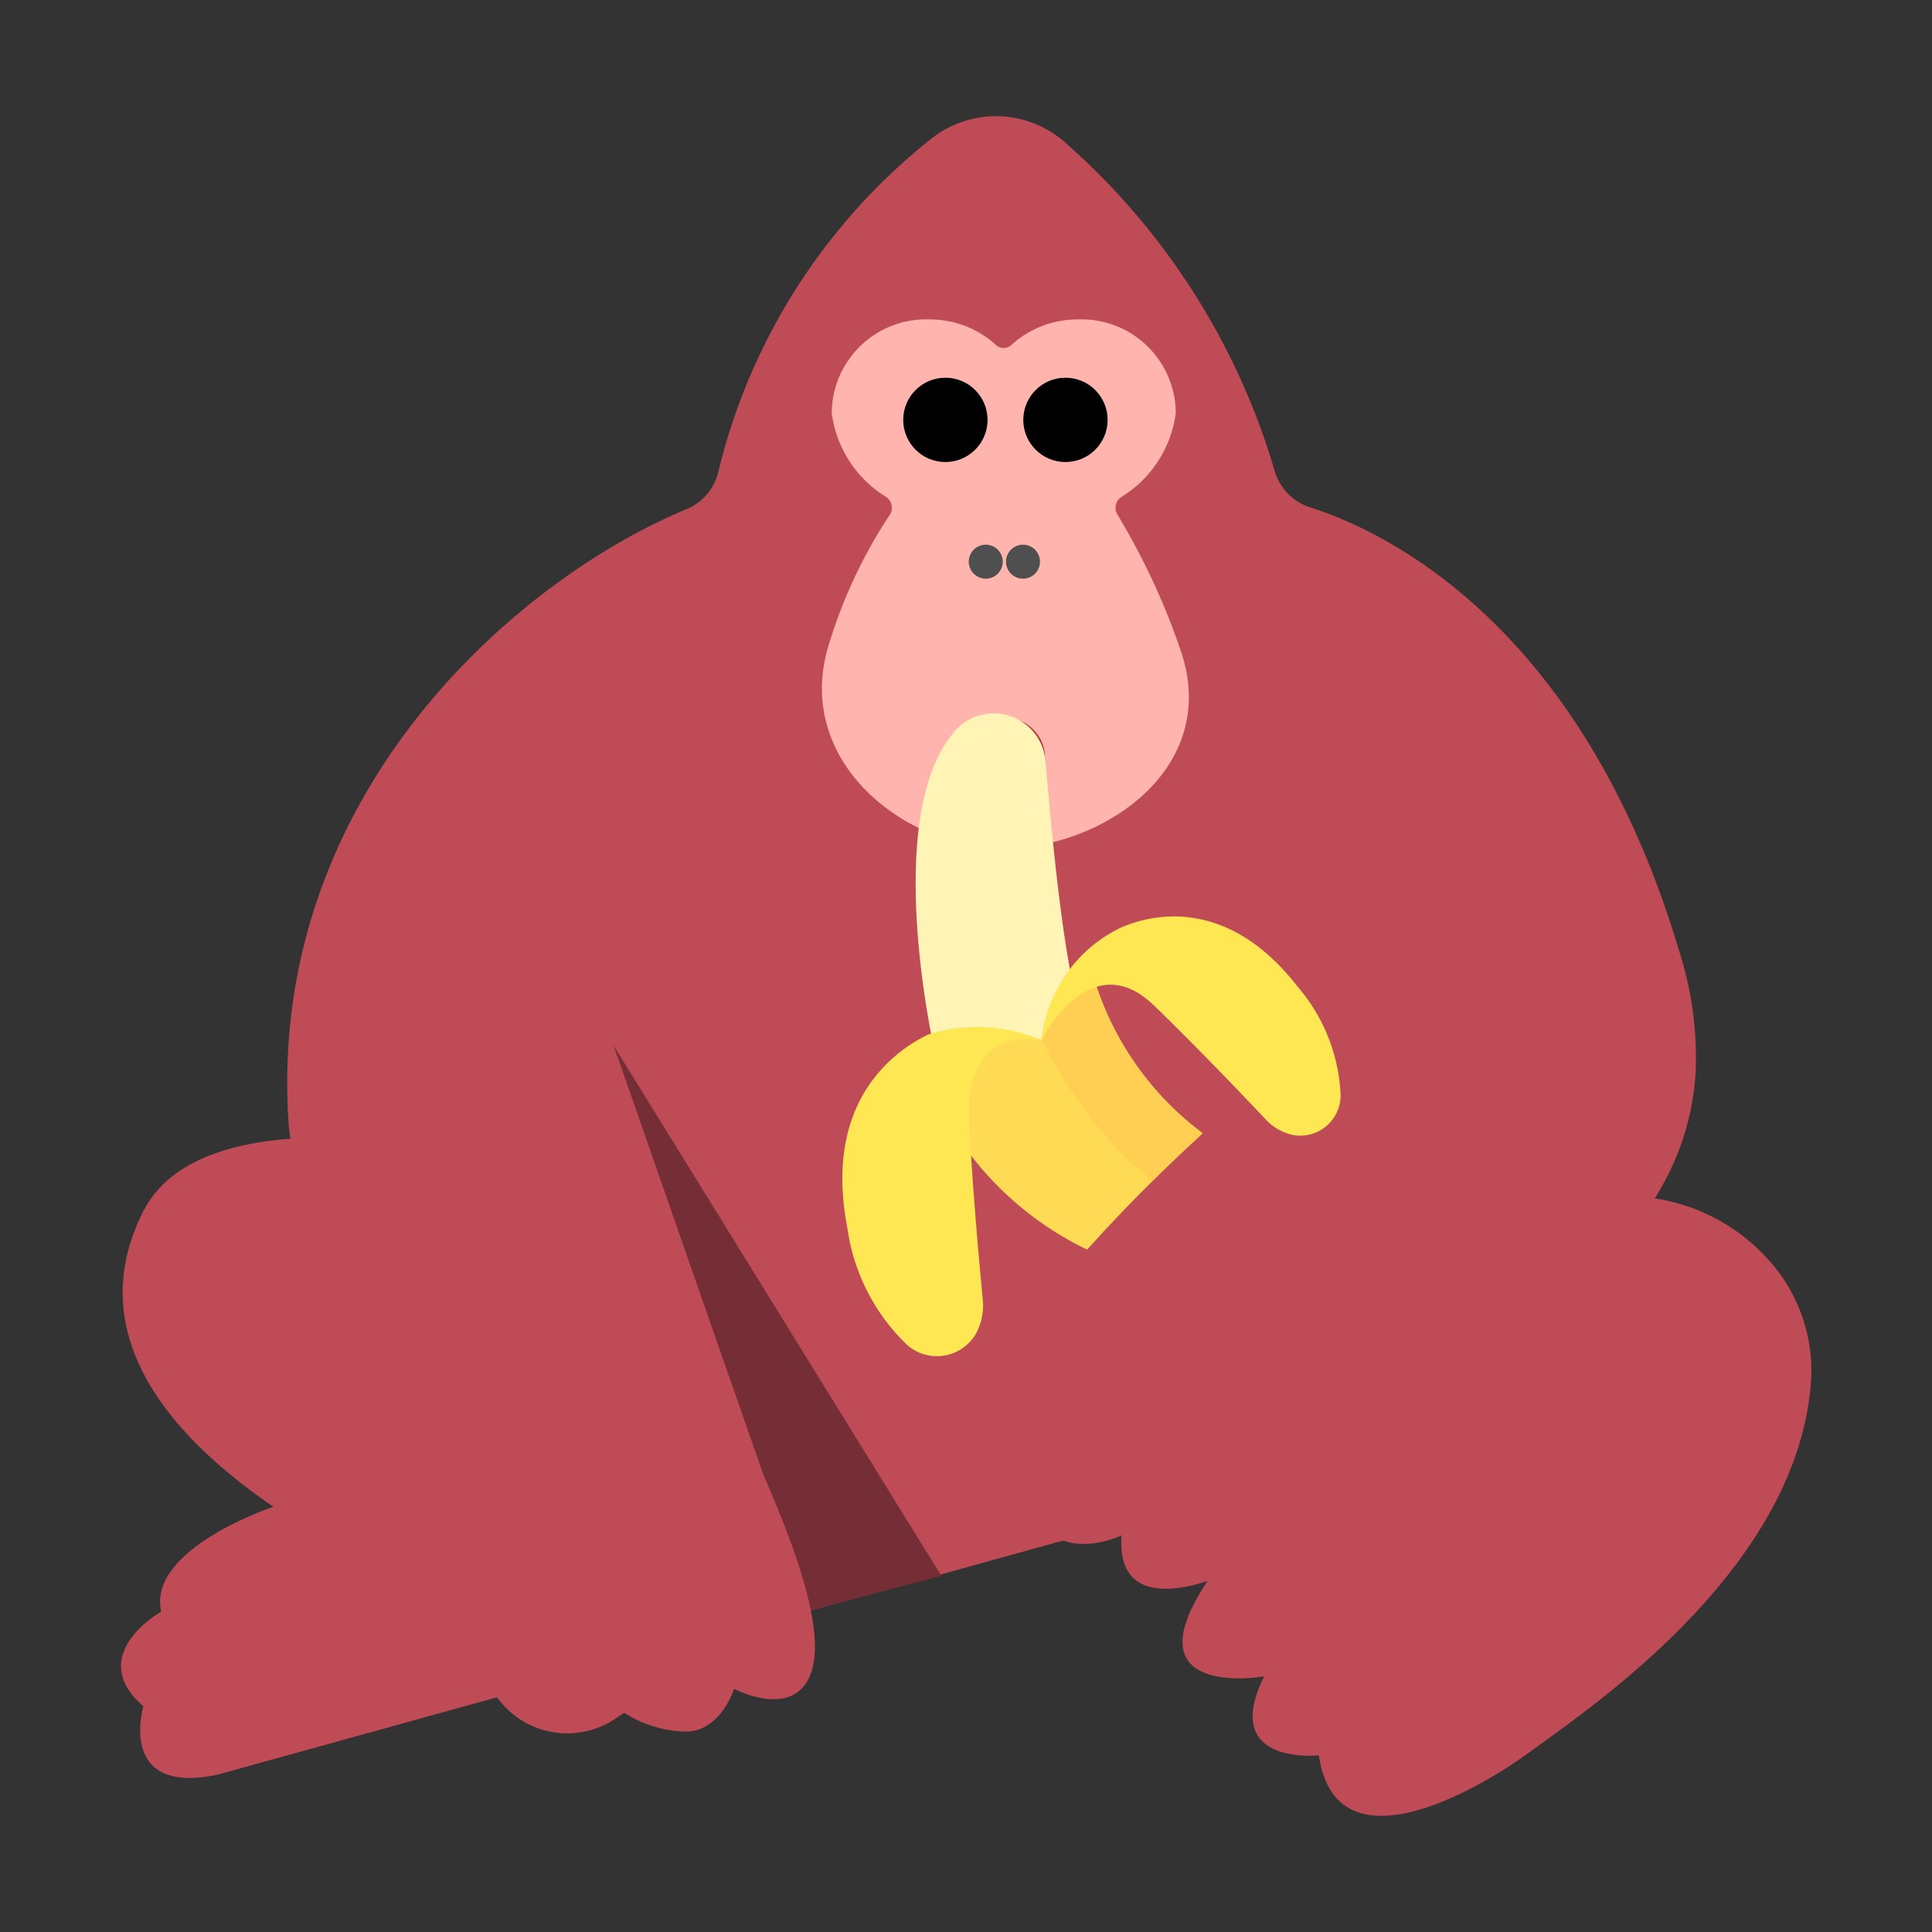 <svg id="Layer_1" data-name="Layer 1" xmlns="http://www.w3.org/2000/svg" xmlns:xlink="http://www.w3.org/1999/xlink" viewBox="0 0 40 40"><rect x="0" y="0" width="40" height="40" fill="#333333" stroke="none"/><defs><style>.cls-1{fill:none;}.cls-2{fill:#be4b56;}.cls-3{fill:#752e35;}.cls-4{fill:#ffb5ad;}.cls-5{fill:#b83740;}.cls-6{fill:#4f4f4f;}.cls-7{clip-path:url(#clip-path);}.cls-8{fill:#fff4b5;}.cls-9{fill:#ffda54;}.cls-10{fill:#ffe754;}.cls-11{fill:#ffcf54;}</style><clipPath id="clip-path"><path class="cls-1" d="M22.159,26.266A34.251,34.251,0,0,1,25.3,23.105s1.656.815,1.74.8,1.515-.71,1.515-.71L23.833,13.168l-6.161.617-2.758,8.7,1.4,6.118,5.152.664Z"/></clipPath></defs><path class="cls-2" d="M25,32.736,30.9,25.89a3.963,3.963,0,0,1,5.774.26,3.419,3.419,0,0,1,.8,2.676c-.418,3.764-4.548,6.529-5.786,7.436s-4.045,2.44-4.382.079c0,0-2.053.229-1.135-1.633C26.172,34.708,23.351,35.2,25,32.736Z"/><path class="cls-2" d="M8.822,23.746S4.108,22.8,2.959,25.091s.167,4.373,2.7,6.105c0,0-2.613.865-2.322,2.17,0,0-1.594.9-.369,1.962,0,0-.552,1.85,1.527,1.417L22.5,31.76s9.006-8.619,7.972-10.429S20.76,11.277,20.76,11.277l-9.194,5.585Z"/><polygon class="cls-3" points="12.697 21.634 19.489 32.626 16.786 33.341 12.697 21.634"/><path class="cls-2" d="M27.112,10.5c1.481.466,5.617,2.35,7.652,9.186a7.216,7.216,0,0,1,.342,2.519c-.094,1.422-.681,3.014-2.816,4.744-1.667,1.35-3.7,4.212-6.815,5.6,0,0-2.392,1.152-2.255-.76,0,0-1.807.875-2-1.273,0,0-1.911-.191-.8-1.857a16.6,16.6,0,0,1,3.149-3.846c1.469-1.471,2.645-2.582,3.256-3.151a.144.144,0,0,0-.146-.241c-1.161.451-3.457,2.147-6.227-.505a.8.8,0,0,0-1.027-.058c-1.178.865-4.039,2.536-6.441.537-.142-.118-.349.063-.288.238.522,1.487,1.882,5.379,2.942,8.529.89,1.967,1.619,3.981,1.008,4.743-.466.582-1.448.06-1.448.06s-.274.885-1,.885a2.451,2.451,0,0,1-1.277-.389l-.146.1a1.791,1.791,0,0,1-2.531-.487A26.423,26.423,0,0,1,5.977,23.289c-.474-6.8,4.7-11.276,8.219-12.74a1.109,1.109,0,0,0,.672-.766,12.561,12.561,0,0,1,4.459-6.947,2.158,2.158,0,0,1,2.684.078,14.484,14.484,0,0,1,4.38,6.836A1.12,1.12,0,0,0,27.112,10.5Z"/><path class="cls-4" d="M23.136,10.655a.269.269,0,0,1,.082-.367,2.4,2.4,0,0,0,1.126-1.739A1.953,1.953,0,0,0,22.3,6.614a2.019,2.019,0,0,0-1.356.525.237.237,0,0,1-.328,0,2.019,2.019,0,0,0-1.356-.525,1.953,1.953,0,0,0-2.04,1.935,2.4,2.4,0,0,0,1.125,1.739.27.27,0,0,1,.078.37,10.19,10.19,0,0,0-1.3,2.814c-.625,2.345,1.64,4.093,3.662,4.093s4.5-1.636,3.661-4.093A14.476,14.476,0,0,0,23.136,10.655Z"/><circle cx="19.573" cy="8.693" r="0.873"/><circle cx="22.059" cy="8.693" r="0.873"/><circle class="cls-5" cx="20.812" cy="15.687" r="0.825"/><circle class="cls-6" cx="20.409" cy="11.629" r="0.352"/><circle class="cls-6" cx="21.18" cy="11.629" r="0.352"/><g class="cls-7"><path class="cls-8" d="M19.343,21.723s-1.068-4.693.352-6.493a1.073,1.073,0,0,1,1.941.451c.108,1.055.4,5.224,1.056,6.168s-2.856.559-2.856.559Z"/><path class="cls-9" d="M19.505,23a6.707,6.707,0,0,0,5.156,3.492c2.722.187,3.418-.538,3.594-.88a.338.338,0,0,0,.01-.288l-.15-.362a.543.543,0,0,0-.428-.329,6.269,6.269,0,0,1-5.026-4.339,1.817,1.817,0,0,0-1.1,1.235S19.458,20.88,19.505,23Z"/><path class="cls-10" d="M21.566,21.539s-1.6-.413-1.5,1.674c.06,1.253.189,2.726.282,3.7a1.218,1.218,0,0,1-.152.717.934.934,0,0,1-1.418.213,4.149,4.149,0,0,1-1.235-2.425c-.457-2.366.7-3.527,1.675-4A3.354,3.354,0,0,1,21.566,21.539Z"/><path class="cls-11" d="M27.687,24.633a6.269,6.269,0,0,1-5.026-4.339,1.876,1.876,0,0,0-.909.788l-.186.447c2.735,5.306,6.7,3.8,6.7,3.8l-.15-.362A.543.543,0,0,0,27.687,24.633Z"/><path class="cls-10" d="M21.566,21.529s1-2,2.332-.706c.8.774,1.713,1.724,2.312,2.359a1.083,1.083,0,0,0,.569.319.837.837,0,0,0,.977-.829,3.679,3.679,0,0,0-.895-2.25c-1.314-1.694-2.778-1.6-3.658-1.215A2.92,2.92,0,0,0,21.566,21.529Z"/></g><rect class="cls-1" width="40" height="40"/></svg>